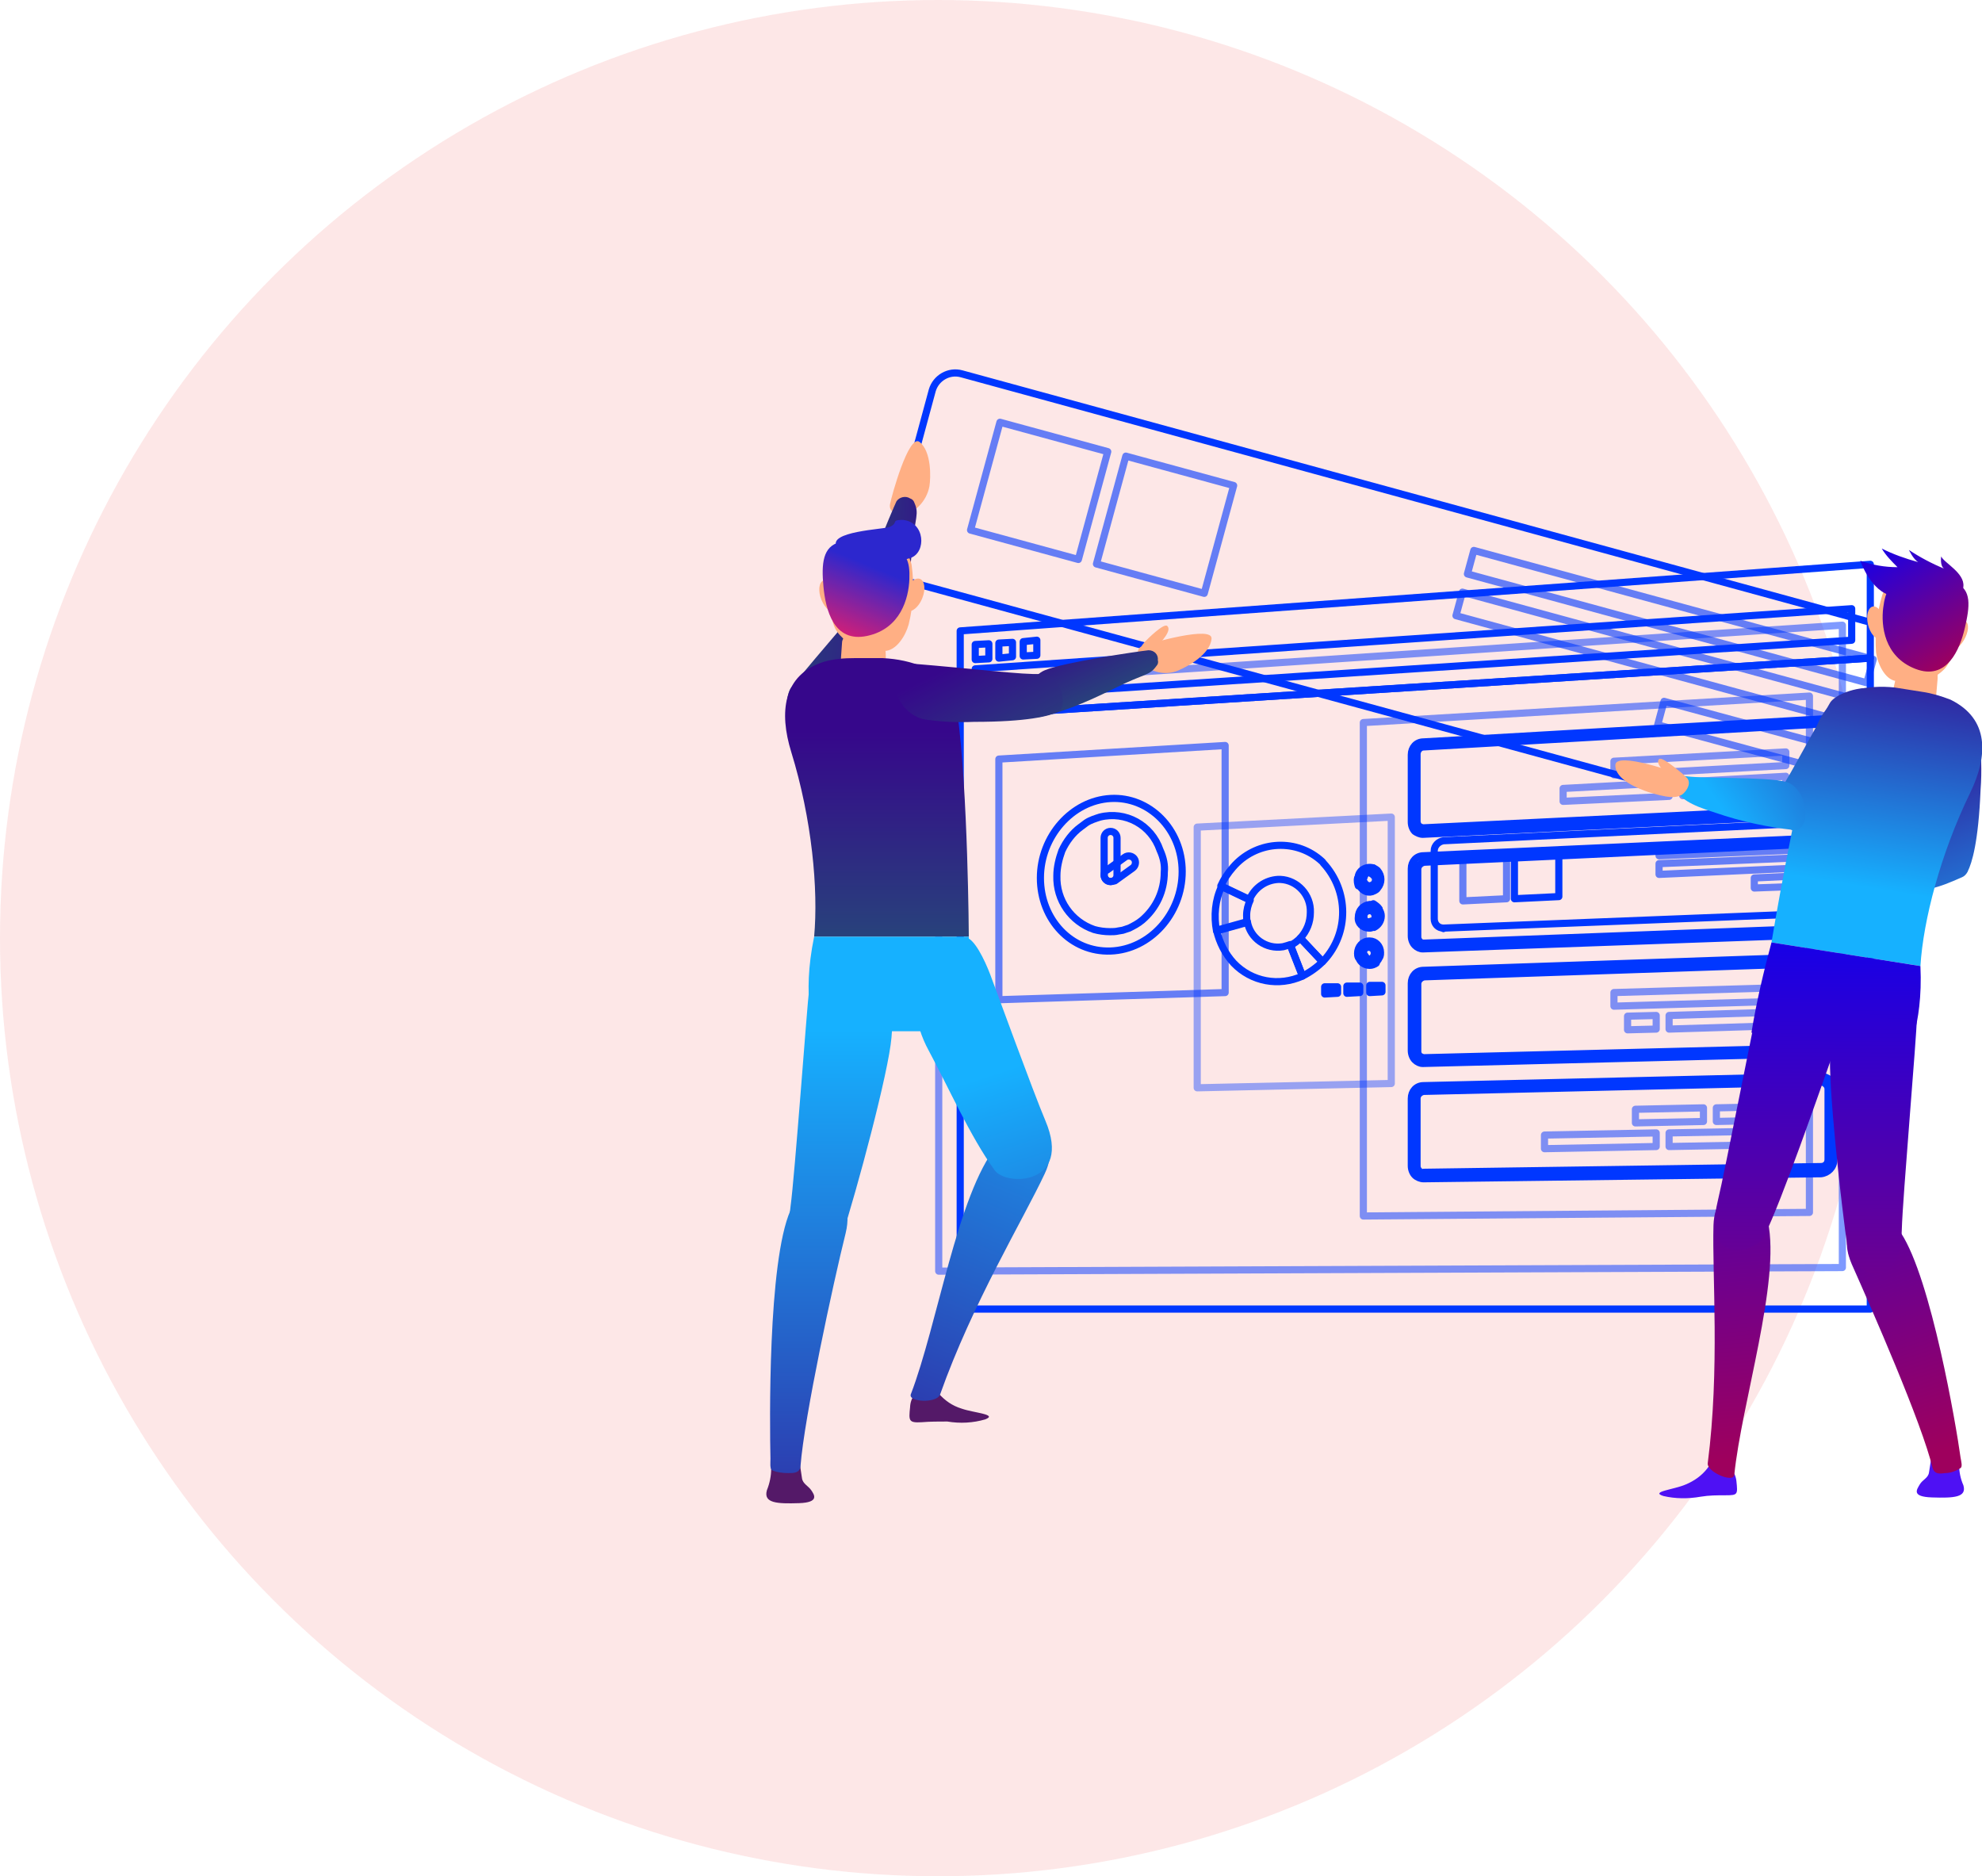 <?xml version="1.0" encoding="utf-8"?>
<!-- Generator: Adobe Illustrator 21.0.0, SVG Export Plug-In . SVG Version: 6.00 Build 0)  -->
<svg version="1.1" id="Слой_1" xmlns="http://www.w3.org/2000/svg" xmlns:xlink="http://www.w3.org/1999/xlink" x="0px" y="0px"
	 viewBox="0 0 276.8 262" style="enable-background:new 0 0 276.8 262;" xml:space="preserve">
<style type="text/css">
	.st0{opacity:0.1;fill:#ED0F0F;enable-background:new    ;}
	.st1{fill:none;stroke:#0037FF;stroke-linecap:round;stroke-linejoin:round;}
	.st2{opacity:0.4;fill:none;stroke:#0037FF;stroke-linecap:round;stroke-linejoin:round;enable-background:new    ;}
	.st3{opacity:0.6;fill:none;stroke:#0037FF;stroke-linecap:round;stroke-linejoin:round;enable-background:new    ;}
	.st4{opacity:0.5;fill:none;stroke:#0037FF;stroke-linecap:round;stroke-linejoin:round;enable-background:new    ;}
	.st5{opacity:0.6;}
	.st6{fill:url(#SVGID_1_);}
	.st7{fill:url(#SVGID_2_);}
	.st8{fill:#4E11F4;}
	.st9{fill:#FFAF84;}
	.st10{fill:url(#SVGID_3_);}
	.st11{fill:url(#SVGID_4_);}
	.st12{fill:url(#SVGID_5_);}
	.st13{fill:url(#SVGID_6_);}
	.st14{fill:url(#SVGID_7_);}
	.st15{fill:url(#SVGID_8_);}
	.st16{fill:url(#SVGID_9_);}
	.st17{fill:url(#SVGID_10_);}
	.st18{fill:url(#SVGID_11_);}
	.st19{fill:url(#SVGID_12_);}
	.st20{fill:url(#SVGID_15_);}
	.st21{fill:url(#SVGID_16_);}
	.st22{fill:#541968;}
	.st23{fill:url(#SVGID_17_);}
	.st24{fill:url(#SVGID_18_);}
	.st25{fill:url(#SVGID_19_);}
	.st26{fill:url(#SVGID_20_);}
	.st27{fill:url(#SVGID_21_);}
	.st28{fill:url(#SVGID_22_);}
	.st29{fill:url(#SVGID_23_);}
	.st30{fill:url(#SVGID_24_);}
	.st31{fill:url(#SVGID_25_);}
	.st32{fill:url(#SVGID_26_);}
</style>
<title>main-slide6</title>
<g>
	<g id="Слой_2">
		<g id="Designed_by_Freepik">
			<circle class="st0" cx="131" cy="131" r="131"/>
			<polygon class="st1" points="261.2,91.9 261.2,182.8 134.1,182.8 134.1,100 			"/>
			<polygon class="st2" points="167.2,151.9 194.3,151.3 194.3,114.1 167.2,115.5 			"/>
			<polygon class="st3" points="171.1,138.6 139.5,139.6 139.5,106 171.1,104.1 			"/>
			<path class="st1" d="M165.1,121.7c0,5.9-4.5,10.9-10,11.1s-9.8-4.4-9.8-10.2s4.4-10.8,9.8-11.1S165.1,115.8,165.1,121.7z"/>
			<path class="st1" d="M162.6,121.8c0,2.6-1.1,5-3.1,6.7c-0.6,0.5-1.2,0.8-1.8,1.1c-0.3,0.1-0.6,0.2-0.9,0.3l-0.6,0.1
				c-0.4,0.1-0.8,0.1-1.2,0.1c-0.7,0-1.5-0.1-2.2-0.3c-3.2-1.1-5.3-4.1-5.2-7.5c0-1.2,0.3-2.4,0.7-3.5c0.6-1.3,1.5-2.5,2.6-3.3
				c0.3-0.2,0.5-0.4,0.8-0.6c0.6-0.4,1.3-0.6,1.9-0.8c3.6-0.9,7.2,1.1,8.4,4.6C162.5,119.8,162.7,120.8,162.6,121.8z"/>
			<path class="st1" d="M155.1,123.1c-0.5,0-0.9-0.4-0.9-0.9V117c0-0.5,0.4-0.9,0.9-0.9c0.5,0,0.9,0.4,0.9,0.9c0,0,0,0,0,0v5.2
				C156,122.7,155.6,123.1,155.1,123.1z"/>
			<path class="st1" d="M155.1,123.1c-0.5,0-0.9-0.4-0.9-0.9c0-0.3,0.1-0.6,0.4-0.7l2.5-1.8c0.4-0.3,1-0.2,1.3,0.2
				c0.3,0.4,0.2,1-0.2,1.3l0,0l-2.5,1.8C155.5,123,155.3,123.1,155.1,123.1z"/>
			<polygon class="st4" points="257.3,177 131.1,177.5 131.1,95.7 257.3,87.3 			"/>
			<path class="st1" d="M181.9,136.3c-3.3,1.5-7.1,0.8-9.6-1.8c-1.2-1.3-2-2.9-2.4-4.6l4.3-1.2c0.4,2.3,2.6,3.9,5,3.5
				c0.4-0.1,0.7-0.2,1-0.3L181.9,136.3z"/>
			<path class="st1" d="M184.9,134.1l-0.2,0.2l-3.1-3.3c0.9-1,1.4-2.2,1.4-3.6c0.1-2.4-1.8-4.5-4.2-4.6c-0.1,0-0.2,0-0.3,0
				c-1.8,0.1-3.3,1.2-4,2.8l-4-1.9c0.4-0.9,1-1.8,1.7-2.6c3.1-3.6,8.5-4.1,12.1-1.1c0.2,0.2,0.4,0.3,0.5,0.5
				C188.4,124.4,188.4,130.3,184.9,134.1z"/>
			<path class="st1" d="M174.1,127.8c0,0.3,0,0.7,0.1,1l-4.3,1.2c-0.4-2.1-0.2-4.3,0.7-6.2l4,1.9
				C174.3,126.3,174.1,127.1,174.1,127.8z"/>
			<path class="st1" d="M184.7,134.3c-0.8,0.8-1.8,1.5-2.8,2l-1.7-4.3c0.5-0.2,1-0.6,1.4-1L184.7,134.3z"/>
			<polygon class="st1" points="186.8,138.7 186.8,137.8 185,137.8 185,138.8 			"/>
			<polygon class="st1" points="189.9,138.6 189.9,137.7 188.1,137.7 188.1,138.7 			"/>
			<polygon class="st1" points="193,138.5 193,137.6 191.3,137.6 191.3,138.6 			"/>
			<path class="st1" d="M191.8,121.2c-0.6-0.2-1.3,0-1.7,0.4c-0.2,0.2-0.4,0.5-0.4,0.8l0.8,0.1c0.1-0.4,0.4-0.7,0.8-0.7
				c0.1,0,0.2,0,0.3,0L191.8,121.2z"/>
			<path class="st1" d="M192.4,121.6L192.4,121.6l-0.6,0.6c0.2,0.2,0.3,0.4,0.3,0.6c0,0.5-0.3,0.8-0.8,0.9c-0.3,0-0.6-0.2-0.7-0.4
				l-0.7,0.4c0.4,0.8,1.3,1.1,2,0.7c0.2-0.1,0.4-0.2,0.5-0.4C193,123.3,193,122.3,192.4,121.6z"/>
			<path class="st1" d="M190.4,122.9c0-0.1,0-0.1,0-0.2l-0.8-0.1c-0.1,0.4,0,0.8,0.1,1.1l0.7-0.4C190.4,123.1,190.4,123,190.4,122.9
				z"/>
			<path class="st1" d="M192.3,121.5c-0.1-0.1-0.3-0.2-0.5-0.3l-0.3,0.8c0.1,0,0.2,0.1,0.3,0.2L192.3,121.5z"/>
			<path class="st1" d="M189.8,133.8c0.2,0.6,0.8,1,1.5,1c0.3,0,0.6-0.1,0.9-0.3l-0.4-0.7c-0.3,0.2-0.7,0.2-1-0.1
				c-0.1-0.1-0.1-0.2-0.2-0.3L189.8,133.8z"/>
			<path class="st1" d="M189.6,133.1C189.6,133.1,189.6,133.1,189.6,133.1h0.8c0-0.2,0.1-0.5,0.2-0.6c0.3-0.3,0.8-0.3,1.1,0
				c0,0,0,0,0,0c0.2,0.2,0.3,0.6,0.2,0.9l0.8,0.2c0.1-0.2,0.1-0.4,0.1-0.6c0-0.9-0.7-1.6-1.5-1.6c0,0-0.1,0-0.1,0
				C190.3,131.4,189.6,132.2,189.6,133.1z"/>
			<path class="st1" d="M191.8,133.6l-0.1,0.1l0.4,0.7c0.3-0.2,0.5-0.5,0.6-0.9l-0.8-0.2C191.9,133.4,191.9,133.5,191.8,133.6z"/>
			<path class="st1" d="M189.6,133.1c0,0.2,0,0.4,0.1,0.6l0.7-0.4c0-0.1-0.1-0.2-0.1-0.3L189.6,133.1z"/>
			<path class="st1" d="M191.9,129.5c0.6-0.3,1-0.9,1-1.6c0-0.3-0.1-0.6-0.3-0.9l-0.7,0.5c0.2,0.3,0.2,0.8-0.1,1.1
				c-0.1,0.1-0.2,0.1-0.3,0.2L191.9,129.5z"/>
			<path class="st1" d="M191.2,129.6L191.2,129.6l0.1-0.8c-0.2,0-0.4-0.1-0.6-0.2c-0.3-0.3-0.3-0.9,0-1.2c0.2-0.2,0.5-0.3,0.8-0.2
				l0.3-0.8c-0.2-0.1-0.3-0.1-0.5-0.1c-0.9,0.1-1.6,0.8-1.6,1.8C189.6,128.9,190.3,129.6,191.2,129.6
				C191.2,129.6,191.2,129.6,191.2,129.6z"/>
			<path class="st1" d="M191.8,127.3c0,0,0.1,0.1,0.1,0.1l0.7-0.5c-0.2-0.3-0.5-0.5-0.8-0.7l-0.3,0.8
				C191.6,127.2,191.7,127.2,191.8,127.3z"/>
			<path class="st1" d="M191.3,129.6c0.2,0,0.4-0.1,0.6-0.2l-0.3-0.8c-0.1,0-0.2,0.1-0.3,0.1L191.3,129.6z"/>
			<polygon class="st1" points="261.2,91.9 134.1,100 134.1,88.1 261.2,78.8 			"/>
			<polygon class="st1" points="258.6,89.4 136.2,97.4 136.2,93.4 258.6,85 			"/>
			<polygon class="st1" points="138.1,92 136.2,92.1 136.2,90 138.1,89.9 			"/>
			<polygon class="st1" points="141.4,91.7 139.5,91.9 139.5,89.8 141.4,89.7 			"/>
			<polygon class="st1" points="144.8,91.5 142.9,91.6 142.9,89.6 144.8,89.4 			"/>
			<polygon class="st4" points="190.4,169.8 252.7,169.3 252.7,97.2 190.4,100.9 			"/>
			<path class="st1" d="M198.7,116.5c-0.4,0-0.8-0.2-1.1-0.4c-0.3-0.3-0.5-0.8-0.5-1.3v-9.4c0-1,0.7-1.8,1.7-1.8l55.5-3.2
				c1-0.1,1.8,0.7,1.8,1.6c0,0,0,0.1,0,0.1v9.8c0,1-0.8,1.8-1.8,1.9L198.7,116.5L198.7,116.5z M254.4,101.1L254.4,101.1l-55.6,3.2
				c-0.5,0-0.9,0.5-0.9,1v9.4c0,0.2,0.1,0.5,0.3,0.7c0.2,0.1,0.4,0.2,0.6,0.2l55.5-2.7c0.6,0,1-0.5,1-1.1V102c0-0.3-0.1-0.5-0.3-0.7
				C254.8,101.2,254.6,101.1,254.4,101.1L254.4,101.1z"/>
			<path class="st1" d="M198.7,132.5c-0.4,0-0.8-0.2-1.1-0.5c-0.3-0.3-0.5-0.8-0.5-1.3v-9.4c0-1,0.7-1.8,1.7-1.8l55.6-2.5
				c0.5,0,1,0.1,1.3,0.5c0.3,0.3,0.5,0.8,0.5,1.3v9.8c0,1-0.8,1.8-1.8,1.9L198.7,132.5L198.7,132.5z M254.4,117.8L254.4,117.8
				l-55.5,2.6c-0.5,0.1-0.9,0.5-0.9,1v9.4c0,0.3,0.1,0.5,0.3,0.7c0.2,0.2,0.4,0.2,0.6,0.2l55.5-2.1c0.6,0,1-0.5,1-1.1v-9.8
				c0-0.3-0.1-0.5-0.3-0.7C254.9,117.9,254.6,117.8,254.4,117.8L254.4,117.8z"/>
			<path class="st1" d="M198.7,148.5c-0.4,0-0.8-0.2-1.1-0.5c-0.3-0.3-0.5-0.8-0.5-1.3v-9.4c0-1,0.7-1.8,1.7-1.8l55.5-1.9
				c0.5,0,1,0.2,1.3,0.5c0.3,0.3,0.5,0.8,0.5,1.3v9.8c0,1-0.8,1.8-1.8,1.9L198.7,148.5L198.7,148.5z M254.4,134.5L254.4,134.5
				l-55.5,1.9c-0.5,0.1-0.9,0.5-0.9,1v9.4c0,0.3,0.1,0.5,0.3,0.7c0.2,0.1,0.4,0.2,0.6,0.2l55.5-1.4c0.6,0,1-0.4,1-1v-9.8
				c0-0.3-0.1-0.5-0.3-0.7C254.9,134.6,254.6,134.5,254.4,134.5L254.4,134.5z"/>
			<path class="st1" d="M198.8,164.6c-0.4,0-0.9-0.2-1.2-0.5c-0.3-0.3-0.5-0.8-0.5-1.3v-9.4c0-1,0.7-1.8,1.7-1.8l55.5-1.3
				c0.5,0,0.9,0.2,1.3,0.5c0.3,0.3,0.5,0.8,0.5,1.3v9.9c0,1-0.8,1.8-1.8,1.9L198.8,164.6L198.8,164.6z M198.8,163.7L198.8,163.7
				l55.5-0.8c0.6,0,1-0.4,1-1v-9.8c0-0.3-0.1-0.5-0.3-0.7c-0.2-0.2-0.4-0.3-0.7-0.3l-55.5,1.3c-0.5,0.1-0.9,0.5-0.9,1v9.4
				c0,0.3,0.1,0.5,0.3,0.7C198.3,163.7,198.6,163.8,198.8,163.7L198.8,163.7z"/>
			<polygon class="st4" points="225.4,140.5 249.4,139.8 249.4,137.9 225.4,138.6 			"/>
			<polygon class="st4" points="233.1,143.7 249.4,143.2 249.4,141.3 233.1,141.8 			"/>
			<polygon class="st4" points="227.3,143.8 231.3,143.7 231.3,141.8 227.3,141.9 			"/>
			<polygon class="st4" points="225.4,108.2 249.4,106.9 249.4,105 225.4,106.3 			"/>
			<polygon class="st4" points="235,111.1 249.4,110.4 249.4,108.4 235,109.2 			"/>
			<polygon class="st4" points="218.3,111.9 233.1,111.2 233.1,109.3 218.3,110.1 			"/>
			<polygon class="st4" points="239.7,156.6 249.4,156.4 249.4,154.5 239.7,154.7 			"/>
			<polygon class="st4" points="228.4,156.8 237.9,156.6 237.9,154.7 228.4,154.9 			"/>
			<polygon class="st4" points="233.1,160.1 249.4,159.8 249.4,157.9 233.1,158.2 			"/>
			<polygon class="st4" points="215.7,160.4 231.3,160.1 231.3,158.2 215.7,158.5 			"/>
			<path class="st1" d="M201.6,129.6l55.8-2.2c0.8,0,1.4-0.7,1.4-1.5v-9.8c0-0.7-0.6-1.3-1.3-1.4c0,0-0.1,0-0.1,0l-55.8,2.7
				c-0.7,0.1-1.3,0.7-1.3,1.4v9.5C200.3,129,200.8,129.6,201.6,129.6C201.5,129.7,201.6,129.7,201.6,129.6z"/>
			<g class="st5">
				<polygon class="st1" points="231.7,119.5 255.7,118.5 255.7,117 231.7,118.1 				"/>
				<polygon class="st1" points="231.7,122.1 255.7,121 255.7,119.6 231.7,120.6 				"/>
				<polygon class="st1" points="245,124 255.7,123.6 255.7,122.1 245,122.6 				"/>
			</g>
			<polygon class="st1" points="211.5,125.5 217.7,125.2 217.7,118.8 211.5,119.1 			"/>
			<polygon class="st3" points="204.3,125.8 210.4,125.5 210.4,119.1 204.3,119.4 			"/>
			<path class="st1" d="M126.5,81.1l132.3,36.1c1.8,0.5,3.6-0.6,4.1-2.3l6.1-22.4c0.5-1.8-0.6-3.6-2.3-4.1L134.3,52.2
				c-1.8-0.5-3.6,0.6-4.1,2.3L124.1,77C123.7,78.8,124.7,80.6,126.5,81.1z"/>
			<g class="st5">
				
					<rect x="231.6" y="57.3" transform="matrix(0.263 -0.965 0.965 0.263 88.732 288.568)" class="st1" width="3.4" height="57.8"/>
				
					<rect x="230" y="63.1" transform="matrix(0.263 -0.965 0.965 0.263 81.956 291.326)" class="st1" width="3.4" height="57.8"/>
				
					<rect x="242.7" y="90.2" transform="matrix(0.261 -0.965 0.965 0.261 81.12 311.881)" class="st1" width="3.4" height="25.5"/>
			</g>
			
				<rect x="154.9" y="65.5" transform="matrix(0.263 -0.965 0.965 0.263 49.183 211.001)" class="st3" width="15.6" height="15.6"/>
			
				<rect x="137.3" y="60.7" transform="matrix(0.263 -0.965 0.965 0.263 40.861 190.55)" class="st3" width="15.6" height="15.6"/>
			
				<linearGradient id="SVGID_1_" gradientUnits="userSpaceOnUse" x1="193.571" y1="515.676" x2="211.601" y2="483.426" gradientTransform="matrix(0.99 0.16 0.16 -0.99 -15.232 584.251)">
				<stop  offset="0" style="stop-color:#36078B"/>
				<stop  offset="1" style="stop-color:#16B1FF"/>
			</linearGradient>
			<path class="st6" d="M256.4,124.5c1.5,0.8,3,0.5,7,0.3c5.8-0.3,7.2-0.8,10.6-2.3c2.3-1-0.5-5.8-3.8-5.3c-2.8,0.4-11.9,5-13.6,5.3
				C255.6,122.6,255.2,123.9,256.4,124.5z"/>
			
				<linearGradient id="SVGID_2_" gradientUnits="userSpaceOnUse" x1="203.257" y1="521.081" x2="221.277" y2="488.831" gradientTransform="matrix(0.99 0.16 0.16 -0.99 -15.232 584.251)">
				<stop  offset="0" style="stop-color:#36078B"/>
				<stop  offset="1" style="stop-color:#16B1FF"/>
			</linearGradient>
			<path class="st7" d="M274.8,121.7c0.6-1.2,1.5-4.1,1.8-11.4c0.2-2.6,0.1-5.2-0.2-7.8c-0.2-2.5-2.6-3.4-3.7-2.9
				c-1.9,0.9-3.8,3.5-3.7,4.8c0.3,7.3,0.9,12.9,0.6,14.7C269.3,121.7,274.1,123.2,274.8,121.7z"/>
			<path class="st8" d="M269.7,203.7c-0.1,0.6-0.2,1.3-0.3,1.9c-0.1,0.8-0.9,1-1.3,1.7s-1.2,1.7,1.7,1.8c3.1,0.1,4.9,0,4.4-1.7
				c-0.4-0.9-0.6-1.9-0.6-2.9c0.1-0.5,0-1-0.4-1.4C272.9,202.6,270.2,202.1,269.7,203.7z"/>
			<path class="st8" d="M238.4,205.1c-0.8,1-1.8,1.7-3,2.2c-1.6,0.7-5,1-3.1,1.6c1.7,0.4,3.5,0.4,5.2,0.1c1.2-0.2,2.3-0.2,3.5-0.2
				c1.7,0,1.7-0.1,1.5-2C242.2,204.2,239.2,203.7,238.4,205.1z"/>
			<path class="st9" d="M273.3,89c-0.9,3.4-1.1,4.1-2.8,5.3s-4.1,1-5.7,0.8s-2.6-2.5-2.8-4c-0.2-2.7,0.1-5.5,0.9-8.1
				c0.9-2.3,3.2-3.7,5.7-3.4C271,79.8,275.5,80.8,273.3,89z"/>
			
				<linearGradient id="SVGID_3_" gradientUnits="userSpaceOnUse" x1="190.328" y1="532.168" x2="190.328" y2="497.058" gradientTransform="matrix(0.99 0.16 0.16 -0.99 -15.232 584.251)">
				<stop  offset="0" style="stop-color:#36078B"/>
				<stop  offset="1" style="stop-color:#16B1FF"/>
			</linearGradient>
			<path class="st10" d="M251.2,115.9c1.1-0.7,3.5-2.7,7.7-8.7c1.5-2.1,2.9-4.3,4-6.7c1.1-2.2-0.3-4.3-1.6-4.4c-2.1-0.2-5,0.9-5.7,2
				c-3.7,6.3-6.2,11.4-7.4,12.7C246.5,112.9,249.8,116.7,251.2,115.9z"/>
			<path class="st9" d="M270.6,94.8c-0.1,1.2-0.2,2.6-0.4,3.8c-0.2,1.7-1.7,2.9-3.4,2.9h-0.2c-1.5-0.2-3-1.8-2.6-3.3
				c0.2-1,0.4-1.9,0.6-2.8c0.3-1.6,1.5-2.9,3.1-3.2l0,0c1.3-0.2,2.6,0.6,2.9,2C270.6,94.4,270.6,94.6,270.6,94.8z"/>
			
				<linearGradient id="SVGID_4_" gradientUnits="userSpaceOnUse" x1="198.916" y1="532.168" x2="198.916" y2="497.058" gradientTransform="matrix(0.99 0.16 0.16 -0.99 -15.232 584.251)">
				<stop  offset="0" style="stop-color:#36078B"/>
				<stop  offset="1" style="stop-color:#16B1FF"/>
			</linearGradient>
			<path class="st11" d="M275.2,110.6c-4.2,8.6-6.6,17.9-7,24.3l-20.8-3.3c0,0,3.2-19.4,6.2-29.8c0.8-2.6,2.8-4.6,5.3-5.4
				c1.9-0.5,3.8-0.6,5.7-0.4l3.8,0.6c1.4,0.2,2.7,0.6,4,1.1C277.9,100.4,277.6,105.6,275.2,110.6z"/>
			
				<linearGradient id="SVGID_5_" gradientUnits="userSpaceOnUse" x1="193.506" y1="501.083" x2="206.786" y2="416.663" gradientTransform="matrix(0.99 0.16 0.16 -0.99 -15.232 584.251)">
				<stop  offset="0" style="stop-color:#0000FF"/>
				<stop  offset="1" style="stop-color:#9E005D"/>
			</linearGradient>
			<path class="st12" d="M266.1,147.6c0,0,2.5-4.1,2.1-12.7l-20.8-3.3c-1.1,4.1-2.1,8.3-2.8,12.6L266.1,147.6z"/>
			
				<linearGradient id="SVGID_6_" gradientUnits="userSpaceOnUse" x1="271.848" y1="-156.32" x2="284.608" y2="-237.47" gradientTransform="matrix(0.986 -0.166 -0.166 -0.986 -48.302 15.526)">
				<stop  offset="0" style="stop-color:#0000FF"/>
				<stop  offset="1" style="stop-color:#9E005D"/>
			</linearGradient>
			<path class="st13" d="M258.6,176.5c-2.8-6.5,3.9-8.8,6.9-4.3c4.2,6.4,7.7,26.9,8.3,31.3c0.1,0.6,0.3,1.3,0,1.5
				c-0.6,0.4-1.4,0.7-2.1,0.7c-0.8,0.1-1.5,0.2-1.8-0.7C268.4,198.7,261.4,182.8,258.6,176.5z"/>
			
				<linearGradient id="SVGID_7_" gradientUnits="userSpaceOnUse" x1="198.687" y1="501.904" x2="211.967" y2="417.474" gradientTransform="matrix(0.99 0.16 0.16 -0.99 -15.232 584.251)">
				<stop  offset="0" style="stop-color:#0000FF"/>
				<stop  offset="1" style="stop-color:#9E005D"/>
			</linearGradient>
			<path class="st14" d="M255.6,146.9c0.6-8.5,4.9-14.5,9.7-10.9c2,1.5,2.4,4,2.4,6.2s-2,25.3-2.1,29.5c-0.2,9.5-7.1,5.8-7.5,3.1
				C257.1,168,255.3,151.5,255.6,146.9z"/>
			
				<linearGradient id="SVGID_8_" gradientUnits="userSpaceOnUse" x1="214.615" y1="334.922" x2="227.895" y2="250.492" gradientTransform="matrix(1 7.000000e-02 7.000000e-02 -1 -1.302 438.15)">
				<stop  offset="0" style="stop-color:#0000FF"/>
				<stop  offset="1" style="stop-color:#9E005D"/>
			</linearGradient>
			<path class="st15" d="M242.2,206c1-10,6.5-27.1,4.7-35.4c-1.2-5.3-7.4-5.9-7.6,0.5c-0.2,6.8,0.9,20.1-0.8,33.2
				C238.3,205.5,242,207.1,242.2,206z"/>
			
				<linearGradient id="SVGID_9_" gradientUnits="userSpaceOnUse" x1="185.367" y1="499.812" x2="198.647" y2="415.382" gradientTransform="matrix(0.99 0.16 0.16 -0.99 -15.232 584.251)">
				<stop  offset="0" style="stop-color:#0000FF"/>
				<stop  offset="1" style="stop-color:#9E005D"/>
			</linearGradient>
			<path class="st16" d="M246.4,172.6c-1.2,2.4-8.7,4.3-6.5-4.9c1-4.1,5.4-26.9,6-29.1s1.4-5.4,2.6-5.6c5.9-1.1,10.2,6.3,7.4,14.4
				C254,152.7,248.9,167.5,246.4,172.6z"/>
			<ellipse transform="matrix(0.973 -0.23 0.23 0.973 -12.983 62.573)" class="st9" cx="262.1" cy="87" rx="1.2" ry="2.3"/>
			
				<ellipse transform="matrix(0.517 -0.856 0.856 0.517 55.977 276.73)" class="st9" cx="273.2" cy="88.8" rx="2.4" ry="1.2"/>
			
				<linearGradient id="SVGID_10_" gradientUnits="userSpaceOnUse" x1="-821.162" y1="1789.434" x2="-821.162" y2="1754.323" gradientTransform="matrix(0.57 0.822 0.822 -0.57 -733.104 1788.468)">
				<stop  offset="0" style="stop-color:#36078B"/>
				<stop  offset="1" style="stop-color:#16B1FF"/>
			</linearGradient>
			<path class="st17" d="M233.8,110.2c1.1,1.3,1.9,2.1,5.8,3.3c3.5,1.2,7.2,2,10.9,2.4c2.5,0.2,2.1-5.7-1-6.7
				c-2.7-0.8-12.9-0.4-14.5-0.9C233.9,108.1,233,109.1,233.8,110.2z"/>
			<path class="st9" d="M235.3,108.4c-1-0.5-9.6-3.5-9.7-1.6c-0.1,2.1,3.4,3.4,4.6,3.8c2.3,0.7,4.1,1.1,5,0.1
				C235.9,110,236.2,108.9,235.3,108.4z"/>
			<path class="st9" d="M234.8,107.9c-0.4-0.3-2.7-2.3-3.1-1.9c-0.6,0.6,0.9,2,1.8,2.9c0.5,0.5,1.6,0.8,1.9,0.3
				S235.4,108.4,234.8,107.9z"/>
			
				<linearGradient id="SVGID_11_" gradientUnits="userSpaceOnUse" x1="190.727" y1="546.966" x2="205.307" y2="529.886" gradientTransform="matrix(0.99 0.16 0.16 -0.99 -15.232 584.251)">
				<stop  offset="0" style="stop-color:#0000FF"/>
				<stop  offset="1" style="stop-color:#9E005D"/>
			</linearGradient>
			<path class="st18" d="M266.1,80.6c-2.2,0.9-2.8,1.9-3.1,4.3s0.1,6.8,4.5,8.5s6.2-2.7,6.9-5.7s1-5.4-1.3-6.3
				C269.8,80,267.4,80.1,266.1,80.6z"/>
			
				<linearGradient id="SVGID_12_" gradientUnits="userSpaceOnUse" x1="191.963" y1="547.944" x2="206.503" y2="530.925" gradientTransform="matrix(0.99 0.16 0.16 -0.99 -15.232 584.251)">
				<stop  offset="0" style="stop-color:#0000FF"/>
				<stop  offset="1" style="stop-color:#9E005D"/>
			</linearGradient>
			<path class="st19" d="M274.2,81.9c0.2-1.9-2.7-3.3-3.1-4.2c0,0-0.2,1.3,0.4,1.7c-1.7-0.7-3.4-1.6-4.9-2.6c0,0,0.6,1.3,1.3,1.7
				c-1.8-0.5-3.5-1.1-5.1-1.9c0.6,1,1.4,1.8,2.2,2.6c-1.8,0-3.5-0.3-5.2-0.9c0,0,1.5,4.4,4.5,4.9S274,85.4,274.2,81.9z"/>
			<g>
				<defs>
					<path id="SVGID_13_" d="M272.5,97.8c-0.7-0.3-1.4-0.6-2.1-0.8c0.1-0.8,0.1-1.5,0.2-2.2c0-0.2,0-0.4,0-0.6
						c0.8-0.5,1.4-1.2,1.8-2.1c0.4-0.5,0.7-1.1,1-1.7c0.4-0.3,0.7-0.7,0.9-1.1c0.6-1.1,0.7-2.2,0.2-2.6c0.4-2,0.5-3.6-0.4-4.6
						c0-0.1,0-0.2,0.1-0.3c0.2-1.9-2.7-3.3-3.1-4.2c0,0-0.2,1.3,0.4,1.7c-1.7-0.7-3.4-1.6-4.9-2.6c0,0,0.6,1.3,1.3,1.7
						c-1.8-0.5-3.5-1.1-5.1-1.9c0.6,1,1.4,1.8,2.2,2.6c-1.8,0-3.5-0.3-5.2-0.9c0,0,1.1,3,3.2,4.3c0,0,0,0.1,0,0.1
						c-0.2,0.8-0.4,1.5-0.5,2.2c-0.2-0.3-0.5-0.4-0.9-0.3c-0.7,0.2-1,1.3-0.7,2.6c0.1,0.7,0.5,1.4,1.1,1.8c0,0.6,0,1.3,0,1.9
						c0.2,1.5,1,3.7,2.6,4.1c0,0.1-0.1,0.3-0.1,0.4s-0.1,0.4-0.1,0.6c-1.5-0.2-3.1-0.1-4.6,0.2c-1.8,0.2-3.7,1.1-4.3,2l-0.6,1
						c-0.4,0.5-0.7,1.1-1,1.8c-2,3.5-3.6,6.5-4.7,8.3c-2.7-0.7-11.2-0.4-13.8-0.8c-0.1-0.1-0.1-0.1-0.2-0.2l0,0
						c-0.1-0.2-0.3-0.3-0.5-0.5c-0.4-0.3-2.7-2.3-3.1-1.9s-0.1,0.7,0.2,1.2c-2.8-0.8-6.2-1.5-6.2-0.3c-0.1,2.1,3.4,3.4,4.6,3.8
						c1.8,0.5,3.4,0.9,4.4,0.5c0.9,0.9,2.1,1.6,5.1,2.5c3.5,1.2,7,2,10.7,2.4c-1.7,8.2-2.9,15.7-2.9,15.7c-1.1,4.1-2.1,8.3-2.8,12.6
						l0,0c-1.5,7.6-4.1,20.4-4.8,23.4c-0.1,0.6-0.2,1.2-0.3,1.8c-0.1,0.5-0.2,1.1-0.2,1.6c-0.2,6.8,0.9,20.1-0.8,33.2
						c0,0.2,0,0.4,0.2,0.6c-0.1,0.1-0.2,0.2-0.2,0.3c-0.8,1-1.8,1.7-3,2.2c-1.6,0.7-5,1-3.1,1.6c1.7,0.4,3.5,0.4,5.2,0.1
						c1.2-0.2,2.3-0.2,3.5-0.2c1.7,0,1.7-0.1,1.5-2c0-0.4-0.2-0.7-0.3-1c1-9.7,6.2-26,4.8-34.5c2.6-5.7,6.8-17.8,8.6-23.2
						c0,5.8,1.6,20.5,2.5,26.8c0,0.1,0.1,0.3,0.1,0.4c0.1,0.4,0.3,0.8,0.4,1.2c2.6,5.9,9,20.6,11,27.5c-0.2,0.7-0.1,1.1-0.2,1.6
						c-0.1,0.8-0.9,1-1.3,1.7s-1.2,1.7,1.7,1.8c3.1,0.1,4.9,0,4.4-1.7c-0.2-0.7-0.4-1.4-0.5-2.2c0.1,0,0.1-0.1,0.2-0.1
						c0.3-0.3,0-0.9,0-1.5c-0.6-4.4-4-24.8-8.2-31.2c0-0.2,0-0.4,0-0.6c0.1-4.1,2-26.3,2.1-29.4c0.4-2.5,0.6-5,0.4-7.5
						c0.3-3.7,1-7.4,2-11c1.3-0.4,2.7-0.9,3.9-1.4c0.3-0.1,0.6-0.4,0.7-0.7l0,0c0.6-1.2,1.5-4.1,1.8-11.4c0.1-1.8,0.1-3.1,0.1-4.2
						C277.3,102.7,276.3,99.6,272.5,97.8z"/>
				</defs>
				<clipPath id="SVGID_14_">
					<use xlink:href="#SVGID_13_"  style="overflow:visible;"/>
				</clipPath>
			</g>
			<path class="st9" d="M124.3,70.4c0.2-1.1,2.6-9.8,4.1-8.7c1.7,1.3,1.6,5,1.4,6.2c-0.4,2.2-2.2,3.8-3.6,3.9
				C125.2,71.9,124.1,71.5,124.3,70.4z"/>
			
				<linearGradient id="SVGID_15_" gradientUnits="userSpaceOnUse" x1="-2195.095" y1="1854.602" x2="-2195.095" y2="1822.262" gradientTransform="matrix(-6.000000e-02 1.07 1.01 0.12 -1872.129 2205.993)">
				<stop  offset="0" style="stop-color:#36078B"/>
				<stop  offset="1" style="stop-color:#168D68"/>
			</linearGradient>
			<path class="st20" d="M127.7,70.2c0.7,1.6,0.1,1.9-0.3,6.3c-0.5,5.6-1.1,8.6-2,11.2c-0.8,2.3-5.7-0.6-5.3-3.9
				c0.4-2.8,4.4-12.3,5.1-13.8c0.4-0.6,1.3-0.8,1.9-0.4C127.4,69.7,127.6,69.9,127.7,70.2z"/>
			
				<linearGradient id="SVGID_16_" gradientUnits="userSpaceOnUse" x1="-2148.224" y1="1862.137" x2="-2148.224" y2="1817.717" gradientTransform="matrix(-9.000000e-02 1 1 9.000000e-02 -1926.95 2074.97)">
				<stop  offset="0" style="stop-color:#36078B"/>
				<stop  offset="1" style="stop-color:#168D68"/>
			</linearGradient>
			<path class="st21" d="M125.9,85.4c-0.3,1.4-1.3,4.3-5.6,10.5c-1.5,2.2-3.1,4.3-4.9,6.3c-1.7,1.9-4.2,1.2-4.8,0
				c-1-1.9-0.9-5.2-0.1-6.2c4.7-5.8,8.7-10.1,9.6-11.7C121.3,82.1,126.2,83.8,125.9,85.4z"/>
			<path class="st22" d="M111.7,204.4c0.1,0.7,0.2,1.3,0.3,2c0.1,0.8,0.9,1.1,1.3,1.7s1.2,1.7-1.7,1.8c-3.1,0.1-5,0-4.5-1.8
				c0.4-1,0.6-2,0.6-3c-0.1-0.5,0-1.1,0.4-1.5C108.4,203.2,111.2,202.6,111.7,204.4z"/>
			<path class="st22" d="M131.1,194.6c0.9,1,1.9,1.7,3.2,2.1c1.7,0.6,5.1,0.8,3.3,1.5c-1.7,0.5-3.5,0.6-5.3,0.3
				c-1.2,0-2.4,0-3.6,0.1c-1.8,0.1-1.8-0.2-1.6-2.1C127.2,193.8,130.3,193.1,131.1,194.6z"/>
			<path class="st9" d="M115.8,83.4c0.4,3.6,0.5,4.4,2,5.8s4,1.7,5.7,1.7s3-2.2,3.4-3.7c0.7-2.8,0.8-5.6,0.4-8.4
				c-0.6-2.4-2.7-4.2-5.2-4.4C119.6,74.4,114.9,74.7,115.8,83.4z"/>
			<path class="st9" d="M117.6,89.7c-0.1,1.2-0.2,2.7-0.2,4c0,1.8,1.3,3.3,3,3.5h0.2c1.5,0,3.3-1.4,3.2-2.9c-0.1-1-0.1-2-0.1-2.9
				c0-1.7-1.1-3.2-2.7-3.8l0,0c-1.3-0.5-2.8,0.2-3.2,1.5C117.7,89.3,117.6,89.5,117.6,89.7z"/>
			
				<linearGradient id="SVGID_17_" gradientUnits="userSpaceOnUse" x1="-3926.675" y1="201.72" x2="-3926.675" y2="136.44" gradientTransform="matrix(-1 0 0 -1 -3804.19 303.89)">
				<stop  offset="0" style="stop-color:#36078B"/>
				<stop  offset="1" style="stop-color:#168D68"/>
			</linearGradient>
			<path class="st23" d="M110.5,105c2.9,9.4,3.8,19.2,3.2,25.8h21.6c0,0-0.1-20.2-1.6-31.3c-0.4-2.7-2.1-5.1-4.6-6.3
				c-1.8-0.8-3.8-1.2-5.8-1.3h-4c-1.4,0-2.8,0.1-4.2,0.5C109.3,94.2,108.8,99.5,110.5,105z"/>
			
				<linearGradient id="SVGID_18_" gradientUnits="userSpaceOnUse" x1="-3928.323" y1="67.3" x2="-3928.323" y2="160.11" gradientTransform="matrix(-1 0 0 -1 -3804.19 303.89)">
				<stop  offset="0" style="stop-color:#36078B"/>
				<stop  offset="1" style="stop-color:#16B1FF"/>
			</linearGradient>
			<path class="st24" d="M113.8,144c0,0-1.9-4.5-0.1-13.2h21.6c0,0,0,6.2,0,13.2H113.8z"/>
			
				<linearGradient id="SVGID_19_" gradientUnits="userSpaceOnUse" x1="-3917.115" y1="67.31" x2="-3917.115" y2="160.11" gradientTransform="matrix(-1 0 0 -1 -3804.19 303.89)">
				<stop  offset="0" style="stop-color:#36078B"/>
				<stop  offset="1" style="stop-color:#16B1FF"/>
			</linearGradient>
			<path class="st25" d="M118.1,172.2c1.7-7-5.4-8.3-7.7-3.2c-3.2,7.2-2.9,30.1-2.8,34.7c0,0.6-0.1,1.3,0.2,1.6
				c0.7,0.3,1.5,0.4,2.3,0.4c0.8,0,1.6,0,1.7-1C112.3,198,116.4,179,118.1,172.2z"/>
			
				<linearGradient id="SVGID_20_" gradientUnits="userSpaceOnUse" x1="-3921.635" y1="67.31" x2="-3921.635" y2="160.11" gradientTransform="matrix(-1 0 0 -1 -3804.19 303.89)">
				<stop  offset="0" style="stop-color:#36078B"/>
				<stop  offset="1" style="stop-color:#16B1FF"/>
			</linearGradient>
			<path class="st26" d="M124.5,144.9c0.8-8.7-2.7-15.5-8.1-12.6c-2.3,1.2-3.1,3.6-3.4,5.9s-2,26-2.6,30.3c-1.3,9.7,6.3,7.1,7.1,4.4
				C119.7,166.1,124.1,149.7,124.5,144.9z"/>
			
				<linearGradient id="SVGID_21_" gradientUnits="userSpaceOnUse" x1="-3797.394" y1="517.046" x2="-3797.394" y2="609.856" gradientTransform="matrix(-0.92 -0.38 0.38 -0.92 -3573.308 -743.941)">
				<stop  offset="0" style="stop-color:#36078B"/>
				<stop  offset="1" style="stop-color:#16B1FF"/>
			</linearGradient>
			<path class="st27" d="M127.2,194.7c3.7-9.6,6.5-27.9,12-34.7c3.5-4.3,9.5-2,6.7,3.9c-3,6.4-10.1,18.1-14.6,30.8
				C130.9,196,126.8,195.8,127.2,194.7z"/>
			
				<linearGradient id="SVGID_22_" gradientUnits="userSpaceOnUse" x1="-4105.358" y1="-738.432" x2="-4105.358" y2="-663.522" gradientTransform="matrix(-0.95 0.31 -0.31 -0.95 -3968.414 792.686)">
				<stop  offset="0" style="stop-color:#36078B"/>
				<stop  offset="1" style="stop-color:#16B1FF"/>
			</linearGradient>
			<path class="st28" d="M138.9,163.4c1.6,2.3,10.9,2.1,7.1-6.9c-1.7-4-6.9-18.3-7.7-20.4s-2.3-5.2-3.5-5.2
				c-6.1-0.2-9.3,8.1-5.1,15.8C132.4,151.7,135.5,158.7,138.9,163.4z"/>
			
				<ellipse transform="matrix(0.378 -0.926 0.926 0.378 2.312 169.775)" class="st9" cx="127.6" cy="83.2" rx="2.4" ry="1.3"/>
			
				<ellipse transform="matrix(0.926 -0.378 0.378 0.926 -22.849 50.033)" class="st9" cx="115.9" cy="83.2" rx="1.3" ry="2.4"/>
			
				<linearGradient id="SVGID_23_" gradientUnits="userSpaceOnUse" x1="-3877.698" y1="262.682" x2="-3869.968" y2="268.022" gradientTransform="matrix(-1 0 0 -1 -3804.19 303.89)">
				<stop  offset="0" style="stop-color:#2C27CE"/>
				<stop  offset="0.65" style="stop-color:#EF1D68"/>
				<stop  offset="1" style="stop-color:#EFBA92"/>
			</linearGradient>
			<path class="st29" d="M116.9,76.4c1.4,2.1,8.1,2.3,10.3,1.5c2.2-0.8,2-5-1.1-5.3c-1.8,0-0.5,0.4-1.9,1
				C123.5,73.9,115.4,74.2,116.9,76.4z"/>
			<path class="st9" d="M159.6,90.2c1.1-0.4,9.8-2.9,9.6-1c-0.2,2.2-3.4,3.9-4.6,4.4c-1.8,0.8-3.9,0.3-5.2-1.1
				C158.8,91.7,158.6,90.5,159.6,90.2z"/>
			<path class="st9" d="M159.9,89.6c0.4-0.4,2.6-2.6,3.1-2.2c0.7,0.6-0.7,2.1-1.6,3.1c-0.5,0.5-1.5,0.9-1.9,0.5
				S159.4,90.2,159.9,89.6z"/>
			
				<linearGradient id="SVGID_24_" gradientUnits="userSpaceOnUse" x1="149.08" y1="216.211" x2="159.57" y2="194.381" gradientTransform="matrix(1 0 0 -1 0 303.89)">
				<stop  offset="0" style="stop-color:#36078B"/>
				<stop  offset="1" style="stop-color:#168D68"/>
			</linearGradient>
			<path class="st30" d="M161.5,93c-1,1.4-1.6,1-5.6,3c-5,2.5-7.9,3.5-10.6,4.1c-2.4,0.5-2.5-5.2,0.6-6.5c2.6-1.1,12.7-2.6,14.5-2.8
				c0.8,0,1.4,0.6,1.3,1.4C161.8,92.5,161.7,92.8,161.5,93z"/>
			
				<linearGradient id="SVGID_25_" gradientUnits="userSpaceOnUse" x1="134.495" y1="211.673" x2="149.525" y2="181.163" gradientTransform="matrix(1 0 0 -1 0 303.89)">
				<stop  offset="0" style="stop-color:#36078B"/>
				<stop  offset="1" style="stop-color:#168D68"/>
			</linearGradient>
			<path class="st31" d="M147.8,99.4c-1.3,0.6-4.3,1.4-11.8,1.4c-2.2,0.1-4.4,0-6.6-0.3c-2.5-0.3-4.2-2.8-4.2-4.1
				c0.1-2.2,1.2-3.8,2.5-3.7c7.5,0.6,15.7,1.6,17.6,1.4C148,93.7,149.3,98.7,147.8,99.4z"/>
			
				<linearGradient id="SVGID_26_" gradientUnits="userSpaceOnUse" x1="121.538" y1="224.879" x2="114.368" y2="207.479" gradientTransform="matrix(1 0 0 -1 0 303.89)">
				<stop  offset="0" style="stop-color:#2C27CE"/>
				<stop  offset="0.65" style="stop-color:#EF1D68"/>
				<stop  offset="1" style="stop-color:#EFBA92"/>
			</linearGradient>
			<path class="st32" d="M124.5,76c2.1,1.3,2.6,2.3,2.5,4.9s-1.2,6.9-5.9,7.9s-5.8-3.7-6.1-6.9s-0.1-5.6,2.3-6.2
				C120.8,74.8,123.2,75.3,124.5,76z"/>
			<g>
				<defs>
					<path id="SVGID_27_" d="M162.4,89.3c0.6-0.8,1-1.5,0.6-1.9s-2.7,1.8-3.1,2.2c-0.2,0.2-0.4,0.4-0.5,0.6
						c-0.3,0.1-0.5,0.4-0.5,0.7c-3.4,0.5-10.7,1.6-12.9,2.6c-0.3,0.1-0.6,0.3-0.8,0.5c-2,0.2-10.1-0.8-17.5-1.4l0,0
						c-1.3-0.4-2.6-0.6-4-0.7c0-0.2,0-0.4,0-0.6s0-0.3,0-0.4c1.8-0.1,2.9-2.2,3.3-3.7c0.2-0.6,0.3-1.2,0.4-1.9
						c0.6-0.4,1.1-1,1.4-1.7c0.5-1.2,0.4-2.4-0.3-2.7c-0.3-0.1-0.7,0-0.9,0.2c0-0.7-0.1-1.5-0.2-2.3c0-0.1-0.1-0.3-0.1-0.4
						c0-0.2,0-0.3,0.1-0.5c1.6-0.6,1.9-3.2,0.5-4.5c0.2-0.8,0.2-1.6,0.1-2.4c0.9-0.8,1.6-1.9,1.8-3.1c0.2-1.2,0.4-4.9-1.4-6.2
						c-1.6-1.2-3.9,7.5-4.1,8.7c-0.1,0.4,0,0.7,0.3,1c-0.3,0.7-0.6,1.5-1,2.3c-1.8,0.3-6.9,0.7-6.9,2.2c-1.7,0.7-2,2.6-1.8,5.1
						c-0.6,0.3-0.7,1.5-0.2,2.7c0.2,0.4,0.4,0.9,0.8,1.2c0.2,0.7,0.4,1.3,0.8,1.9c0.1,0.6,0.4,1.1,0.7,1.6c-1.4,1.6-3.1,3.7-5,6
						c-0.4,0.4-0.8,0.9-1.2,1.4l-0.3,0.4c-0.4,0.6-0.6,1.3-0.6,2.1c-0.3,2.3-0.1,4.6,0.7,6.8c2.9,9.4,3.8,19.2,3.2,25.8
						c-0.5,2.5-0.8,5.1-0.8,7.6c-0.4,3.2-2,25.9-2.6,30.1c0,0.2,0,0.3,0,0.5l0,0c-3.2,7.2-2.9,30.1-2.8,34.7c0,0.5,0,0.9,0.1,1.4
						c0,1-0.2,2-0.6,3c-0.5,1.7,1.3,1.8,4.5,1.8c2.9-0.1,2.2-1.1,1.7-1.8s-1.2-0.9-1.3-1.7c-0.1-0.6,0-0.9-0.2-1.6l0,0
						c0.6-6.7,4.6-25.6,6.3-32.4c0.1-0.6,0.2-1.2,0.2-1.8c2.3-7.7,5.8-21.3,6.2-25.5c0-0.3,0-0.6,0.1-0.9h10.6
						c0.6,0,1.2-0.1,1.8-0.1c3.1-0.4,6.7-0.8,10.3-1.3c-3.1,8.4-5.4,20-8.1,27c-0.1,0.2,0,0.4,0.2,0.6c-0.2,0.4-0.4,0.8-0.4,1.2
						c-0.1,1.9-0.1,2.2,1.6,2.1c1.2-0.1,2.4-0.2,3.6-0.1c1.8,0.3,3.6,0.2,5.3-0.3c1.9-0.7-1.6-0.9-3.3-1.5c-1.1-0.4-2.1-1-3-1.8l0,0
						c4.3-12.2,11-23.4,14.1-30c0.8-1.1,1.2-2.4,1.1-3.7c0-0.9-0.3-1.7-0.9-2.4l-0.1-0.1c-0.1-0.1-0.2-0.2-0.2-0.2
						c-1-1-2.7-1.6-5.5-1.5c-3,0.1-11.2,0.1-16.7,0.1c0-0.8,0-1.2,0-1.2s-0.1-18.7-1.4-30h2.2c7.6,0,10.6-0.8,11.8-1.4l0,0
						c2.8-0.9,5.5-2.1,8.1-3.5c3.2-1.6,4.2-1.6,5-2.3c1.2,0.4,2.4,0.4,3.6-0.1c1.2-0.5,4.4-2.2,4.6-4.4
						C169.3,87.9,165.3,88.6,162.4,89.3z"/>
				</defs>
				<clipPath id="SVGID_28_">
					<use xlink:href="#SVGID_27_"  style="overflow:visible;"/>
				</clipPath>
			</g>
		</g>
	</g>
</g>
</svg>
